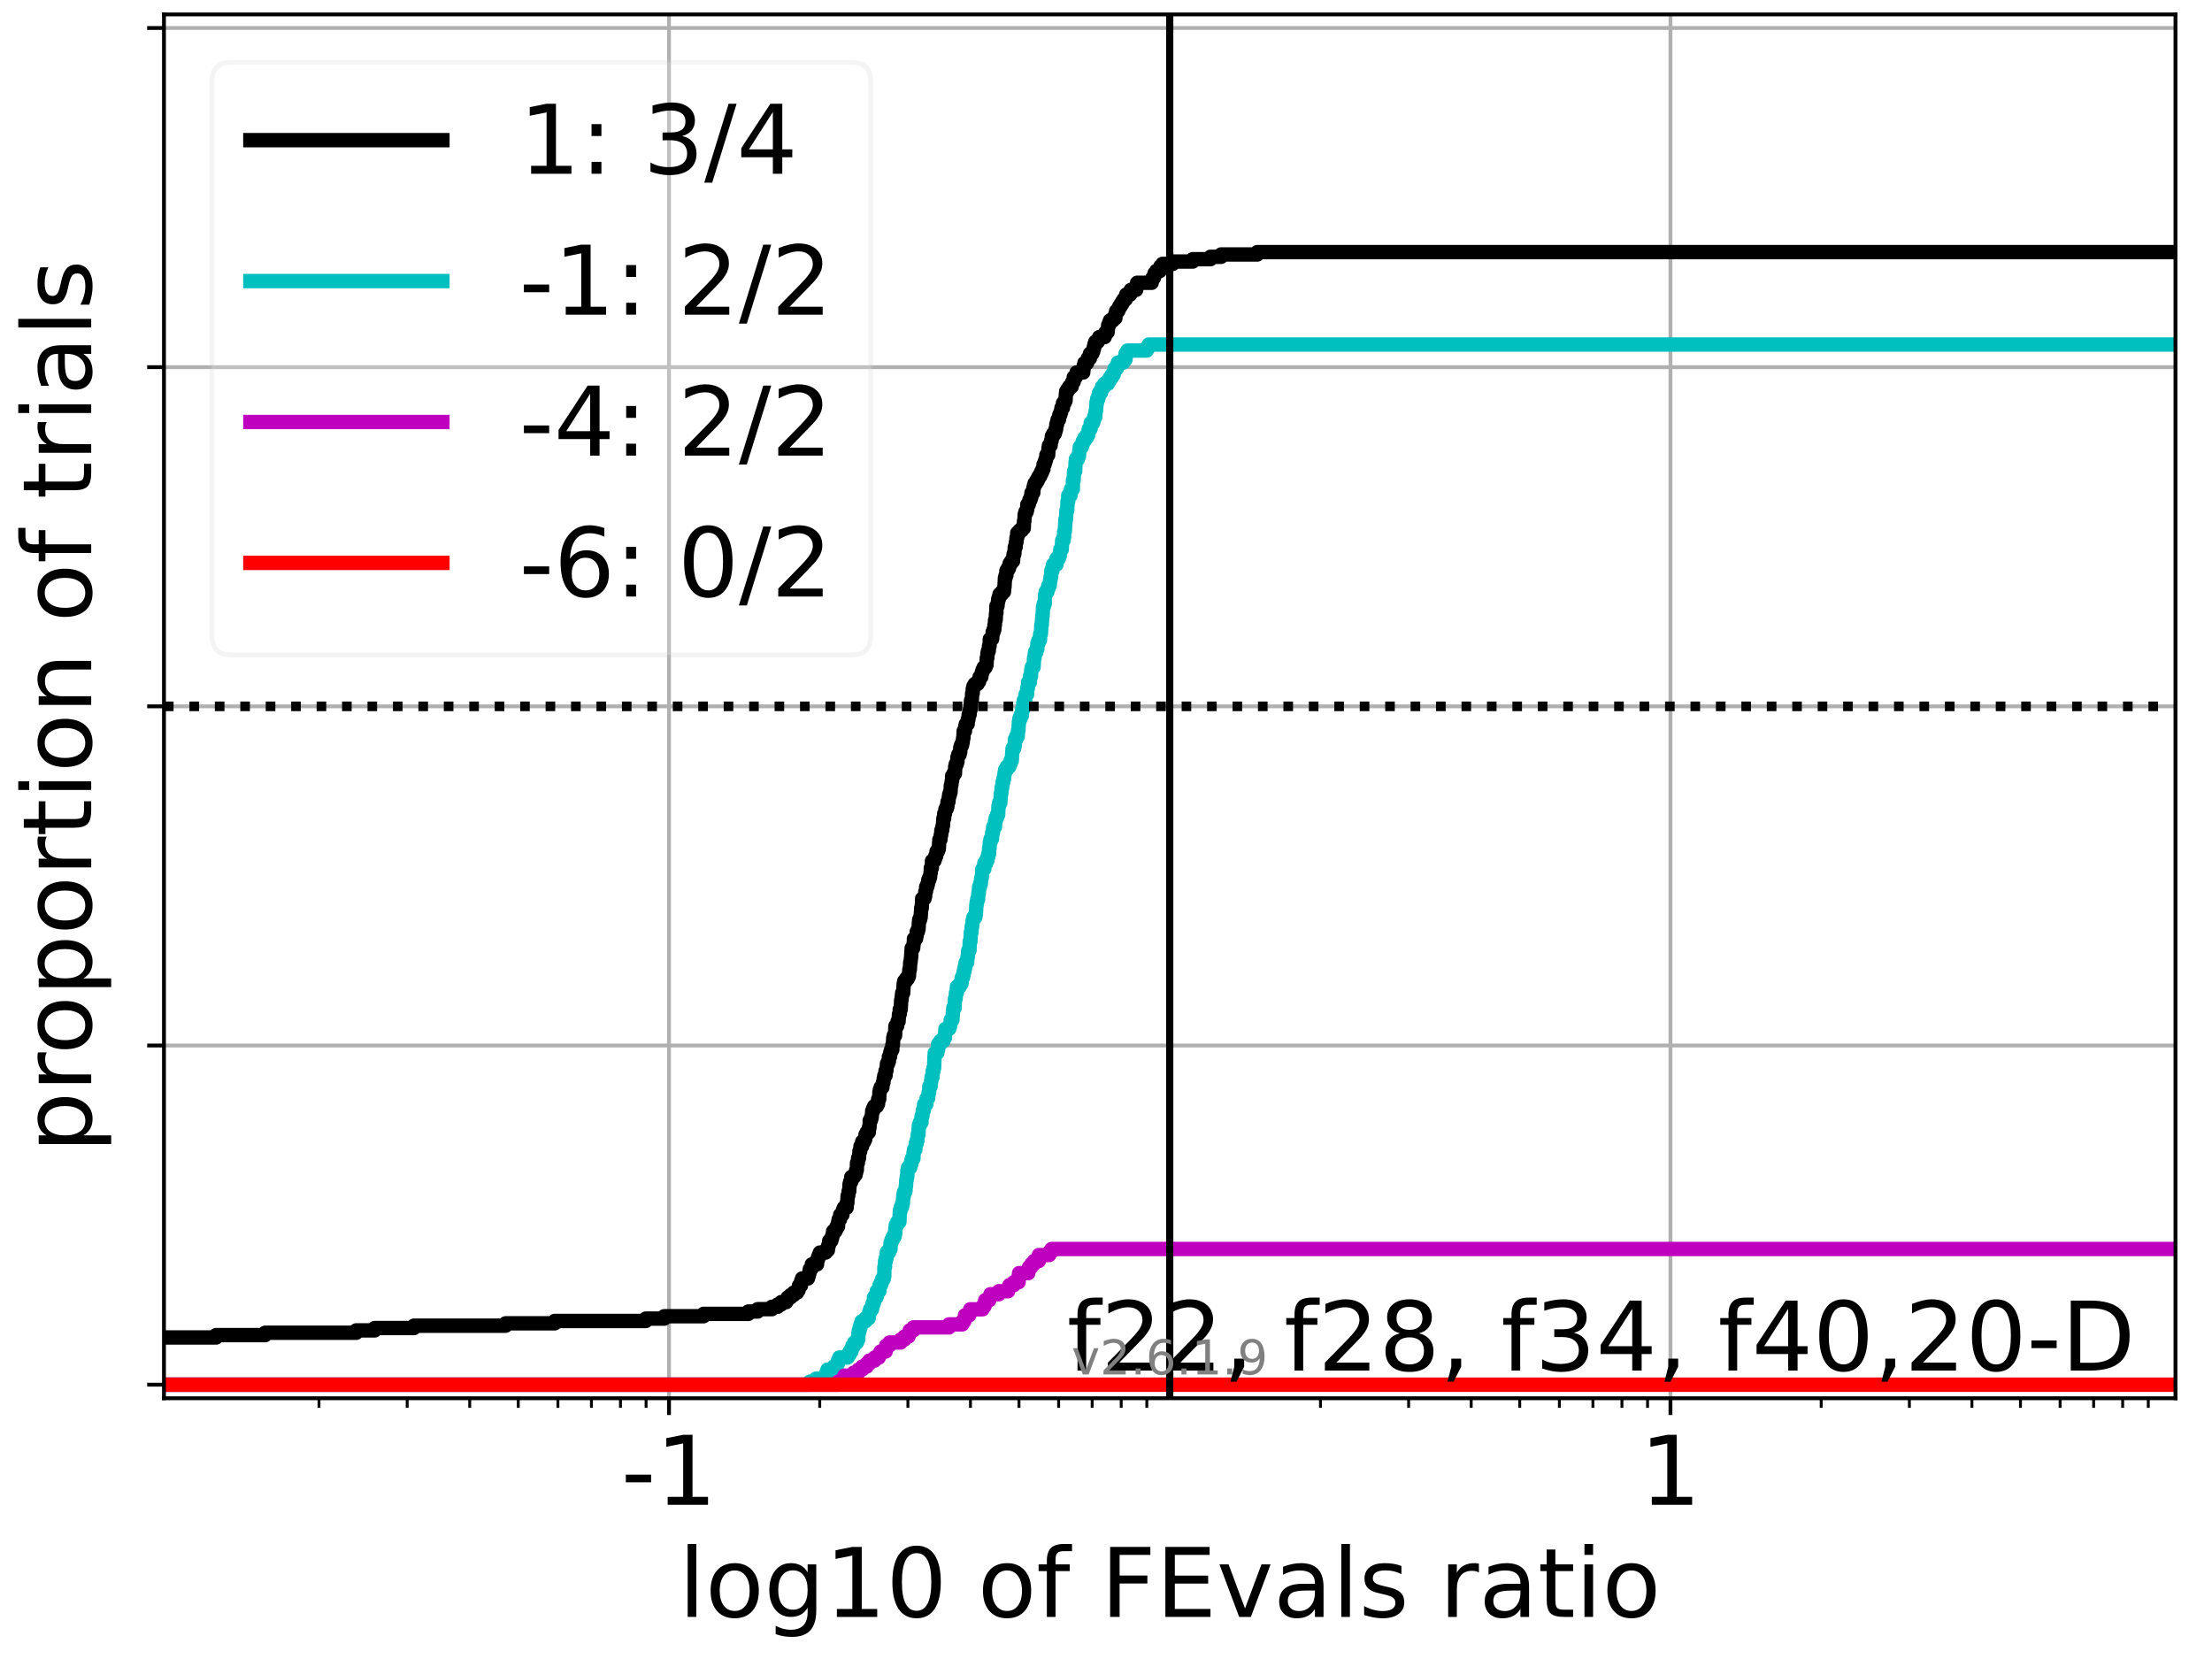 <?xml version="1.0" encoding="utf-8" standalone="no"?>
<!DOCTYPE svg PUBLIC "-//W3C//DTD SVG 1.1//EN"
  "http://www.w3.org/Graphics/SVG/1.1/DTD/svg11.dtd">
<!-- Created with matplotlib (https://matplotlib.org/) -->
<svg height="345.6pt" version="1.1" viewBox="0 0 460.8 345.6" width="460.8pt" xmlns="http://www.w3.org/2000/svg" xmlns:xlink="http://www.w3.org/1999/xlink">
 <defs>
  <style type="text/css">*{stroke-linecap:butt;stroke-linejoin:round;}</style>
 </defs>
 <g id="figure_1">
  <g id="patch_1">
   <path d="M 0 345.6 
L 460.8 345.6 
L 460.8 0 
L 0 0 
z
" style="fill:#ffffff;"/>
  </g>
  <g id="axes_1">
   <g id="patch_2">
    <path d="M 34.16 291.28 
L 453.192 291.28 
L 453.192 3 
L 34.16 3 
z
" style="fill:#ffffff;"/>
   </g>
   <g id="matplotlib.axis_1">
    <g id="xtick_1">
     <g id="line2d_1">
      <path clip-path="url(#pac12a995b4)" d="M 139.364 291.28 
L 139.364 3 
" style="fill:none;stroke:#b0b0b0;stroke-linecap:square;stroke-width:0.8;"/>
     </g>
     <g id="line2d_2">
      <defs>
       <path d="M 0 0 
L 0 3.5 
" id="me31fe19d4f" style="stroke:#000000;stroke-width:0.8;"/>
      </defs>
      <g>
       <use style="stroke:#000000;stroke-width:0.8;" x="139.364" xlink:href="#me31fe19d4f" y="291.28"/>
      </g>
     </g>
     <g id="text_1">
      <!-- -1 -->
      <g transform="translate(129.394 313.477)scale(0.2 -0.2)">
       <defs>
        <path d="M 4.891 31.391 
L 31.203 31.391 
L 31.203 23.391 
L 4.891 23.391 
z
" id="DejaVuSans-45"/>
        <path d="M 12.406 8.297 
L 28.516 8.297 
L 28.516 63.922 
L 10.984 60.406 
L 10.984 69.391 
L 28.422 72.906 
L 38.281 72.906 
L 38.281 8.297 
L 54.391 8.297 
L 54.391 0 
L 12.406 0 
z
" id="DejaVuSans-49"/>
       </defs>
       <use xlink:href="#DejaVuSans-45"/>
       <use x="36.084" xlink:href="#DejaVuSans-49"/>
      </g>
     </g>
    </g>
    <g id="xtick_2">
     <g id="line2d_3">
      <path clip-path="url(#pac12a995b4)" d="M 347.988 291.28 
L 347.988 3 
" style="fill:none;stroke:#b0b0b0;stroke-linecap:square;stroke-width:0.8;"/>
     </g>
     <g id="line2d_4">
      <g>
       <use style="stroke:#000000;stroke-width:0.8;" x="347.988" xlink:href="#me31fe19d4f" y="291.28"/>
      </g>
     </g>
     <g id="text_2">
      <!-- 1 -->
      <g transform="translate(341.625 313.477)scale(0.2 -0.2)">
       <use xlink:href="#DejaVuSans-49"/>
      </g>
     </g>
    </g>
    <g id="xtick_3">
     <g id="line2d_5">
      <defs>
       <path d="M 0 0 
L 0 2 
" id="mee4b18527e" style="stroke:#000000;stroke-width:0.6;"/>
      </defs>
      <g>
       <use style="stroke:#000000;stroke-width:0.6;" x="66.453" xlink:href="#mee4b18527e" y="291.28"/>
      </g>
     </g>
    </g>
    <g id="xtick_4">
     <g id="line2d_6">
      <g>
       <use style="stroke:#000000;stroke-width:0.6;" x="84.822" xlink:href="#mee4b18527e" y="291.28"/>
      </g>
     </g>
    </g>
    <g id="xtick_5">
     <g id="line2d_7">
      <g>
       <use style="stroke:#000000;stroke-width:0.6;" x="97.854" xlink:href="#mee4b18527e" y="291.28"/>
      </g>
     </g>
    </g>
    <g id="xtick_6">
     <g id="line2d_8">
      <g>
       <use style="stroke:#000000;stroke-width:0.6;" x="107.963" xlink:href="#mee4b18527e" y="291.28"/>
      </g>
     </g>
    </g>
    <g id="xtick_7">
     <g id="line2d_9">
      <g>
       <use style="stroke:#000000;stroke-width:0.6;" x="116.223" xlink:href="#mee4b18527e" y="291.28"/>
      </g>
     </g>
    </g>
    <g id="xtick_8">
     <g id="line2d_10">
      <g>
       <use style="stroke:#000000;stroke-width:0.6;" x="123.206" xlink:href="#mee4b18527e" y="291.28"/>
      </g>
     </g>
    </g>
    <g id="xtick_9">
     <g id="line2d_11">
      <g>
       <use style="stroke:#000000;stroke-width:0.6;" x="129.255" xlink:href="#mee4b18527e" y="291.28"/>
      </g>
     </g>
    </g>
    <g id="xtick_10">
     <g id="line2d_12">
      <g>
       <use style="stroke:#000000;stroke-width:0.6;" x="134.591" xlink:href="#mee4b18527e" y="291.28"/>
      </g>
     </g>
    </g>
    <g id="xtick_11">
     <g id="line2d_13">
      <g>
       <use style="stroke:#000000;stroke-width:0.6;" x="170.765" xlink:href="#mee4b18527e" y="291.28"/>
      </g>
     </g>
    </g>
    <g id="xtick_12">
     <g id="line2d_14">
      <g>
       <use style="stroke:#000000;stroke-width:0.6;" x="189.134" xlink:href="#mee4b18527e" y="291.28"/>
      </g>
     </g>
    </g>
    <g id="xtick_13">
     <g id="line2d_15">
      <g>
       <use style="stroke:#000000;stroke-width:0.6;" x="202.166" xlink:href="#mee4b18527e" y="291.28"/>
      </g>
     </g>
    </g>
    <g id="xtick_14">
     <g id="line2d_16">
      <g>
       <use style="stroke:#000000;stroke-width:0.6;" x="212.275" xlink:href="#mee4b18527e" y="291.28"/>
      </g>
     </g>
    </g>
    <g id="xtick_15">
     <g id="line2d_17">
      <g>
       <use style="stroke:#000000;stroke-width:0.6;" x="220.535" xlink:href="#mee4b18527e" y="291.28"/>
      </g>
     </g>
    </g>
    <g id="xtick_16">
     <g id="line2d_18">
      <g>
       <use style="stroke:#000000;stroke-width:0.6;" x="227.518" xlink:href="#mee4b18527e" y="291.28"/>
      </g>
     </g>
    </g>
    <g id="xtick_17">
     <g id="line2d_19">
      <g>
       <use style="stroke:#000000;stroke-width:0.6;" x="233.567" xlink:href="#mee4b18527e" y="291.28"/>
      </g>
     </g>
    </g>
    <g id="xtick_18">
     <g id="line2d_20">
      <g>
       <use style="stroke:#000000;stroke-width:0.6;" x="238.903" xlink:href="#mee4b18527e" y="291.28"/>
      </g>
     </g>
    </g>
    <g id="xtick_19">
     <g id="line2d_21">
      <g>
       <use style="stroke:#000000;stroke-width:0.6;" x="275.077" xlink:href="#mee4b18527e" y="291.28"/>
      </g>
     </g>
    </g>
    <g id="xtick_20">
     <g id="line2d_22">
      <g>
       <use style="stroke:#000000;stroke-width:0.6;" x="293.445" xlink:href="#mee4b18527e" y="291.28"/>
      </g>
     </g>
    </g>
    <g id="xtick_21">
     <g id="line2d_23">
      <g>
       <use style="stroke:#000000;stroke-width:0.6;" x="306.478" xlink:href="#mee4b18527e" y="291.28"/>
      </g>
     </g>
    </g>
    <g id="xtick_22">
     <g id="line2d_24">
      <g>
       <use style="stroke:#000000;stroke-width:0.6;" x="316.587" xlink:href="#mee4b18527e" y="291.28"/>
      </g>
     </g>
    </g>
    <g id="xtick_23">
     <g id="line2d_25">
      <g>
       <use style="stroke:#000000;stroke-width:0.6;" x="324.846" xlink:href="#mee4b18527e" y="291.28"/>
      </g>
     </g>
    </g>
    <g id="xtick_24">
     <g id="line2d_26">
      <g>
       <use style="stroke:#000000;stroke-width:0.6;" x="331.83" xlink:href="#mee4b18527e" y="291.28"/>
      </g>
     </g>
    </g>
    <g id="xtick_25">
     <g id="line2d_27">
      <g>
       <use style="stroke:#000000;stroke-width:0.6;" x="337.879" xlink:href="#mee4b18527e" y="291.28"/>
      </g>
     </g>
    </g>
    <g id="xtick_26">
     <g id="line2d_28">
      <g>
       <use style="stroke:#000000;stroke-width:0.6;" x="343.215" xlink:href="#mee4b18527e" y="291.28"/>
      </g>
     </g>
    </g>
    <g id="xtick_27">
     <g id="line2d_29">
      <g>
       <use style="stroke:#000000;stroke-width:0.6;" x="379.389" xlink:href="#mee4b18527e" y="291.28"/>
      </g>
     </g>
    </g>
    <g id="xtick_28">
     <g id="line2d_30">
      <g>
       <use style="stroke:#000000;stroke-width:0.6;" x="397.757" xlink:href="#mee4b18527e" y="291.28"/>
      </g>
     </g>
    </g>
    <g id="xtick_29">
     <g id="line2d_31">
      <g>
       <use style="stroke:#000000;stroke-width:0.6;" x="410.79" xlink:href="#mee4b18527e" y="291.28"/>
      </g>
     </g>
    </g>
    <g id="xtick_30">
     <g id="line2d_32">
      <g>
       <use style="stroke:#000000;stroke-width:0.6;" x="420.899" xlink:href="#mee4b18527e" y="291.28"/>
      </g>
     </g>
    </g>
    <g id="xtick_31">
     <g id="line2d_33">
      <g>
       <use style="stroke:#000000;stroke-width:0.6;" x="429.158" xlink:href="#mee4b18527e" y="291.28"/>
      </g>
     </g>
    </g>
    <g id="xtick_32">
     <g id="line2d_34">
      <g>
       <use style="stroke:#000000;stroke-width:0.6;" x="436.142" xlink:href="#mee4b18527e" y="291.28"/>
      </g>
     </g>
    </g>
    <g id="xtick_33">
     <g id="line2d_35">
      <g>
       <use style="stroke:#000000;stroke-width:0.6;" x="442.191" xlink:href="#mee4b18527e" y="291.28"/>
      </g>
     </g>
    </g>
    <g id="xtick_34">
     <g id="line2d_36">
      <g>
       <use style="stroke:#000000;stroke-width:0.6;" x="447.527" xlink:href="#mee4b18527e" y="291.28"/>
      </g>
     </g>
    </g>
    <g id="text_3">
     <!-- log10 of FEvals ratio -->
     <g transform="translate(141.371 336.833)scale(0.2 -0.2)">
      <defs>
       <path d="M 9.422 75.984 
L 18.406 75.984 
L 18.406 0 
L 9.422 0 
z
" id="DejaVuSans-108"/>
       <path d="M 30.609 48.391 
Q 23.391 48.391 19.188 42.75 
Q 14.984 37.109 14.984 27.297 
Q 14.984 17.484 19.156 11.844 
Q 23.344 6.203 30.609 6.203 
Q 37.797 6.203 41.984 11.859 
Q 46.188 17.531 46.188 27.297 
Q 46.188 37.016 41.984 42.703 
Q 37.797 48.391 30.609 48.391 
z
M 30.609 56 
Q 42.328 56 49.016 48.375 
Q 55.719 40.766 55.719 27.297 
Q 55.719 13.875 49.016 6.219 
Q 42.328 -1.422 30.609 -1.422 
Q 18.844 -1.422 12.172 6.219 
Q 5.516 13.875 5.516 27.297 
Q 5.516 40.766 12.172 48.375 
Q 18.844 56 30.609 56 
z
" id="DejaVuSans-111"/>
       <path d="M 45.406 27.984 
Q 45.406 37.75 41.375 43.109 
Q 37.359 48.484 30.078 48.484 
Q 22.859 48.484 18.828 43.109 
Q 14.797 37.75 14.797 27.984 
Q 14.797 18.266 18.828 12.891 
Q 22.859 7.516 30.078 7.516 
Q 37.359 7.516 41.375 12.891 
Q 45.406 18.266 45.406 27.984 
z
M 54.391 6.781 
Q 54.391 -7.172 48.188 -13.984 
Q 42 -20.797 29.203 -20.797 
Q 24.469 -20.797 20.266 -20.094 
Q 16.062 -19.391 12.109 -17.922 
L 12.109 -9.188 
Q 16.062 -11.328 19.922 -12.344 
Q 23.781 -13.375 27.781 -13.375 
Q 36.625 -13.375 41.016 -8.766 
Q 45.406 -4.156 45.406 5.172 
L 45.406 9.625 
Q 42.625 4.781 38.281 2.391 
Q 33.938 0 27.875 0 
Q 17.828 0 11.672 7.656 
Q 5.516 15.328 5.516 27.984 
Q 5.516 40.672 11.672 48.328 
Q 17.828 56 27.875 56 
Q 33.938 56 38.281 53.609 
Q 42.625 51.219 45.406 46.391 
L 45.406 54.688 
L 54.391 54.688 
z
" id="DejaVuSans-103"/>
       <path d="M 31.781 66.406 
Q 24.172 66.406 20.328 58.906 
Q 16.5 51.422 16.5 36.375 
Q 16.5 21.391 20.328 13.891 
Q 24.172 6.391 31.781 6.391 
Q 39.453 6.391 43.281 13.891 
Q 47.125 21.391 47.125 36.375 
Q 47.125 51.422 43.281 58.906 
Q 39.453 66.406 31.781 66.406 
z
M 31.781 74.219 
Q 44.047 74.219 50.516 64.516 
Q 56.984 54.828 56.984 36.375 
Q 56.984 17.969 50.516 8.266 
Q 44.047 -1.422 31.781 -1.422 
Q 19.531 -1.422 13.062 8.266 
Q 6.594 17.969 6.594 36.375 
Q 6.594 54.828 13.062 64.516 
Q 19.531 74.219 31.781 74.219 
z
" id="DejaVuSans-48"/>
       <path id="DejaVuSans-32"/>
       <path d="M 37.109 75.984 
L 37.109 68.5 
L 28.516 68.5 
Q 23.688 68.5 21.797 66.547 
Q 19.922 64.594 19.922 59.516 
L 19.922 54.688 
L 34.719 54.688 
L 34.719 47.703 
L 19.922 47.703 
L 19.922 0 
L 10.891 0 
L 10.891 47.703 
L 2.297 47.703 
L 2.297 54.688 
L 10.891 54.688 
L 10.891 58.5 
Q 10.891 67.625 15.141 71.797 
Q 19.391 75.984 28.609 75.984 
z
" id="DejaVuSans-102"/>
       <path d="M 9.812 72.906 
L 51.703 72.906 
L 51.703 64.594 
L 19.672 64.594 
L 19.672 43.109 
L 48.578 43.109 
L 48.578 34.812 
L 19.672 34.812 
L 19.672 0 
L 9.812 0 
z
" id="DejaVuSans-70"/>
       <path d="M 9.812 72.906 
L 55.906 72.906 
L 55.906 64.594 
L 19.672 64.594 
L 19.672 43.016 
L 54.391 43.016 
L 54.391 34.719 
L 19.672 34.719 
L 19.672 8.297 
L 56.781 8.297 
L 56.781 0 
L 9.812 0 
z
" id="DejaVuSans-69"/>
       <path d="M 2.984 54.688 
L 12.5 54.688 
L 29.594 8.797 
L 46.688 54.688 
L 56.203 54.688 
L 35.688 0 
L 23.484 0 
z
" id="DejaVuSans-118"/>
       <path d="M 34.281 27.484 
Q 23.391 27.484 19.188 25 
Q 14.984 22.516 14.984 16.5 
Q 14.984 11.719 18.141 8.906 
Q 21.297 6.109 26.703 6.109 
Q 34.188 6.109 38.703 11.406 
Q 43.219 16.703 43.219 25.484 
L 43.219 27.484 
z
M 52.203 31.203 
L 52.203 0 
L 43.219 0 
L 43.219 8.297 
Q 40.141 3.328 35.547 0.953 
Q 30.953 -1.422 24.312 -1.422 
Q 15.922 -1.422 10.953 3.297 
Q 6 8.016 6 15.922 
Q 6 25.141 12.172 29.828 
Q 18.359 34.516 30.609 34.516 
L 43.219 34.516 
L 43.219 35.406 
Q 43.219 41.609 39.141 45 
Q 35.062 48.391 27.688 48.391 
Q 23 48.391 18.547 47.266 
Q 14.109 46.141 10.016 43.891 
L 10.016 52.203 
Q 14.938 54.109 19.578 55.047 
Q 24.219 56 28.609 56 
Q 40.484 56 46.344 49.844 
Q 52.203 43.703 52.203 31.203 
z
" id="DejaVuSans-97"/>
       <path d="M 44.281 53.078 
L 44.281 44.578 
Q 40.484 46.531 36.375 47.5 
Q 32.281 48.484 27.875 48.484 
Q 21.188 48.484 17.844 46.438 
Q 14.5 44.391 14.5 40.281 
Q 14.5 37.156 16.891 35.375 
Q 19.281 33.594 26.516 31.984 
L 29.594 31.297 
Q 39.156 29.25 43.188 25.516 
Q 47.219 21.781 47.219 15.094 
Q 47.219 7.469 41.188 3.016 
Q 35.156 -1.422 24.609 -1.422 
Q 20.219 -1.422 15.453 -0.562 
Q 10.688 0.297 5.422 2 
L 5.422 11.281 
Q 10.406 8.688 15.234 7.391 
Q 20.062 6.109 24.812 6.109 
Q 31.156 6.109 34.562 8.281 
Q 37.984 10.453 37.984 14.406 
Q 37.984 18.062 35.516 20.016 
Q 33.062 21.969 24.703 23.781 
L 21.578 24.516 
Q 13.234 26.266 9.516 29.906 
Q 5.812 33.547 5.812 39.891 
Q 5.812 47.609 11.281 51.797 
Q 16.75 56 26.812 56 
Q 31.781 56 36.172 55.266 
Q 40.578 54.547 44.281 53.078 
z
" id="DejaVuSans-115"/>
       <path d="M 41.109 46.297 
Q 39.594 47.172 37.812 47.578 
Q 36.031 48 33.891 48 
Q 26.266 48 22.188 43.047 
Q 18.109 38.094 18.109 28.812 
L 18.109 0 
L 9.078 0 
L 9.078 54.688 
L 18.109 54.688 
L 18.109 46.188 
Q 20.953 51.172 25.484 53.578 
Q 30.031 56 36.531 56 
Q 37.453 56 38.578 55.875 
Q 39.703 55.766 41.062 55.516 
z
" id="DejaVuSans-114"/>
       <path d="M 18.312 70.219 
L 18.312 54.688 
L 36.812 54.688 
L 36.812 47.703 
L 18.312 47.703 
L 18.312 18.016 
Q 18.312 11.328 20.141 9.422 
Q 21.969 7.516 27.594 7.516 
L 36.812 7.516 
L 36.812 0 
L 27.594 0 
Q 17.188 0 13.234 3.875 
Q 9.281 7.766 9.281 18.016 
L 9.281 47.703 
L 2.688 47.703 
L 2.688 54.688 
L 9.281 54.688 
L 9.281 70.219 
z
" id="DejaVuSans-116"/>
       <path d="M 9.422 54.688 
L 18.406 54.688 
L 18.406 0 
L 9.422 0 
z
M 9.422 75.984 
L 18.406 75.984 
L 18.406 64.594 
L 9.422 64.594 
z
" id="DejaVuSans-105"/>
      </defs>
      <use xlink:href="#DejaVuSans-108"/>
      <use x="27.783" xlink:href="#DejaVuSans-111"/>
      <use x="88.965" xlink:href="#DejaVuSans-103"/>
      <use x="152.441" xlink:href="#DejaVuSans-49"/>
      <use x="216.064" xlink:href="#DejaVuSans-48"/>
      <use x="279.688" xlink:href="#DejaVuSans-32"/>
      <use x="311.475" xlink:href="#DejaVuSans-111"/>
      <use x="372.656" xlink:href="#DejaVuSans-102"/>
      <use x="407.861" xlink:href="#DejaVuSans-32"/>
      <use x="439.648" xlink:href="#DejaVuSans-70"/>
      <use x="497.168" xlink:href="#DejaVuSans-69"/>
      <use x="560.352" xlink:href="#DejaVuSans-118"/>
      <use x="619.531" xlink:href="#DejaVuSans-97"/>
      <use x="680.811" xlink:href="#DejaVuSans-108"/>
      <use x="708.594" xlink:href="#DejaVuSans-115"/>
      <use x="760.693" xlink:href="#DejaVuSans-32"/>
      <use x="792.48" xlink:href="#DejaVuSans-114"/>
      <use x="833.594" xlink:href="#DejaVuSans-97"/>
      <use x="894.873" xlink:href="#DejaVuSans-116"/>
      <use x="934.082" xlink:href="#DejaVuSans-105"/>
      <use x="961.865" xlink:href="#DejaVuSans-111"/>
     </g>
    </g>
   </g>
   <g id="matplotlib.axis_2">
    <g id="ytick_1">
     <g id="line2d_37">
      <path clip-path="url(#pac12a995b4)" d="M 34.16 288.454 
L 453.192 288.454 
" style="fill:none;stroke:#b0b0b0;stroke-linecap:square;stroke-width:0.8;"/>
     </g>
     <g id="line2d_38">
      <defs>
       <path d="M 0 0 
L -3.5 0 
" id="mbebd900a13" style="stroke:#000000;stroke-width:0.8;"/>
      </defs>
      <g>
       <use style="stroke:#000000;stroke-width:0.8;" x="34.16" xlink:href="#mbebd900a13" y="288.454"/>
      </g>
     </g>
    </g>
    <g id="ytick_2">
     <g id="line2d_39">
      <path clip-path="url(#pac12a995b4)" d="M 34.16 217.797 
L 453.192 217.797 
" style="fill:none;stroke:#b0b0b0;stroke-linecap:square;stroke-width:0.8;"/>
     </g>
     <g id="line2d_40">
      <g>
       <use style="stroke:#000000;stroke-width:0.8;" x="34.16" xlink:href="#mbebd900a13" y="217.797"/>
      </g>
     </g>
    </g>
    <g id="ytick_3">
     <g id="line2d_41">
      <path clip-path="url(#pac12a995b4)" d="M 34.16 147.14 
L 453.192 147.14 
" style="fill:none;stroke:#b0b0b0;stroke-linecap:square;stroke-width:0.8;"/>
     </g>
     <g id="line2d_42">
      <g>
       <use style="stroke:#000000;stroke-width:0.8;" x="34.16" xlink:href="#mbebd900a13" y="147.14"/>
      </g>
     </g>
    </g>
    <g id="ytick_4">
     <g id="line2d_43">
      <path clip-path="url(#pac12a995b4)" d="M 34.16 76.483 
L 453.192 76.483 
" style="fill:none;stroke:#b0b0b0;stroke-linecap:square;stroke-width:0.8;"/>
     </g>
     <g id="line2d_44">
      <g>
       <use style="stroke:#000000;stroke-width:0.8;" x="34.16" xlink:href="#mbebd900a13" y="76.483"/>
      </g>
     </g>
    </g>
    <g id="ytick_5">
     <g id="line2d_45">
      <path clip-path="url(#pac12a995b4)" d="M 34.16 5.826 
L 453.192 5.826 
" style="fill:none;stroke:#b0b0b0;stroke-linecap:square;stroke-width:0.8;"/>
     </g>
     <g id="line2d_46">
      <g>
       <use style="stroke:#000000;stroke-width:0.8;" x="34.16" xlink:href="#mbebd900a13" y="5.826"/>
      </g>
     </g>
    </g>
    <g id="text_4">
     <!-- proportion of trials -->
     <g transform="translate(19.001 240.146)rotate(-90)scale(0.2 -0.2)">
      <defs>
       <path d="M 18.109 8.203 
L 18.109 -20.797 
L 9.078 -20.797 
L 9.078 54.688 
L 18.109 54.688 
L 18.109 46.391 
Q 20.953 51.266 25.266 53.625 
Q 29.594 56 35.594 56 
Q 45.562 56 51.781 48.094 
Q 58.016 40.188 58.016 27.297 
Q 58.016 14.406 51.781 6.484 
Q 45.562 -1.422 35.594 -1.422 
Q 29.594 -1.422 25.266 0.953 
Q 20.953 3.328 18.109 8.203 
z
M 48.688 27.297 
Q 48.688 37.203 44.609 42.844 
Q 40.531 48.484 33.406 48.484 
Q 26.266 48.484 22.188 42.844 
Q 18.109 37.203 18.109 27.297 
Q 18.109 17.391 22.188 11.75 
Q 26.266 6.109 33.406 6.109 
Q 40.531 6.109 44.609 11.75 
Q 48.688 17.391 48.688 27.297 
z
" id="DejaVuSans-112"/>
       <path d="M 54.891 33.016 
L 54.891 0 
L 45.906 0 
L 45.906 32.719 
Q 45.906 40.484 42.875 44.328 
Q 39.844 48.188 33.797 48.188 
Q 26.516 48.188 22.312 43.547 
Q 18.109 38.922 18.109 30.906 
L 18.109 0 
L 9.078 0 
L 9.078 54.688 
L 18.109 54.688 
L 18.109 46.188 
Q 21.344 51.125 25.703 53.562 
Q 30.078 56 35.797 56 
Q 45.219 56 50.047 50.172 
Q 54.891 44.344 54.891 33.016 
z
" id="DejaVuSans-110"/>
      </defs>
      <use xlink:href="#DejaVuSans-112"/>
      <use x="63.477" xlink:href="#DejaVuSans-114"/>
      <use x="102.34" xlink:href="#DejaVuSans-111"/>
      <use x="163.521" xlink:href="#DejaVuSans-112"/>
      <use x="226.998" xlink:href="#DejaVuSans-111"/>
      <use x="288.18" xlink:href="#DejaVuSans-114"/>
      <use x="329.293" xlink:href="#DejaVuSans-116"/>
      <use x="368.502" xlink:href="#DejaVuSans-105"/>
      <use x="396.285" xlink:href="#DejaVuSans-111"/>
      <use x="457.467" xlink:href="#DejaVuSans-110"/>
      <use x="520.846" xlink:href="#DejaVuSans-32"/>
      <use x="552.633" xlink:href="#DejaVuSans-111"/>
      <use x="613.814" xlink:href="#DejaVuSans-102"/>
      <use x="649.02" xlink:href="#DejaVuSans-32"/>
      <use x="680.807" xlink:href="#DejaVuSans-116"/>
      <use x="720.016" xlink:href="#DejaVuSans-114"/>
      <use x="761.129" xlink:href="#DejaVuSans-105"/>
      <use x="788.912" xlink:href="#DejaVuSans-97"/>
      <use x="850.191" xlink:href="#DejaVuSans-108"/>
      <use x="877.975" xlink:href="#DejaVuSans-115"/>
     </g>
    </g>
   </g>
   <g id="line2d_47">
    <path clip-path="url(#pac12a995b4)" d="M 34.16 278.623 
L 45.006 278.623 
L 45.006 278.132 
L 55.228 278.132 
L 55.228 277.64 
L 74.198 277.64 
L 74.198 277.149 
L 78.043 277.149 
L 78.043 276.657 
L 86.227 276.657 
L 86.227 276.166 
L 105.331 276.166 
L 105.331 275.674 
L 115.553 275.674 
L 115.553 275.183 
L 134.524 275.183 
L 134.524 274.691 
L 138.368 274.691 
L 138.368 274.199 
L 146.552 274.199 
L 146.552 273.708 
L 155.884 273.708 
L 155.884 273.216 
L 157.834 273.216 
L 157.834 272.725 
L 160.794 272.725 
L 160.794 272.233 
L 161.993 272.233 
L 161.993 271.742 
L 162.744 271.742 
L 162.744 271.25 
L 163.791 271.25 
L 163.791 270.759 
L 164.097 270.759 
L 164.097 270.267 
L 164.704 270.267 
L 164.704 269.776 
L 165.328 269.776 
L 165.328 269.284 
L 166.047 269.284 
L 166.047 268.793 
L 166.356 268.793 
L 166.447 267.81 
L 166.856 267.81 
L 166.903 266.827 
L 167.079 266.827 
L 167.079 266.335 
L 168.305 266.335 
L 168.305 265.844 
L 168.462 265.844 
L 168.462 265.352 
L 168.599 265.352 
L 168.701 264.369 
L 169.028 264.369 
L 169.115 263.386 
L 170.206 263.386 
L 170.238 262.403 
L 170.411 262.403 
L 170.411 261.911 
L 170.584 261.911 
L 170.584 261.42 
L 170.799 261.42 
L 170.799 260.928 
L 172.004 260.928 
L 172.004 260.437 
L 172.465 260.437 
L 172.534 259.454 
L 172.659 259.454 
L 172.749 258.471 
L 173.188 258.471 
L 173.188 257.979 
L 173.333 257.979 
L 173.333 257.488 
L 173.449 257.488 
L 173.541 256.505 
L 174.026 256.505 
L 174.026 256.013 
L 174.262 256.013 
L 174.262 255.521 
L 174.571 255.521 
L 174.609 254.538 
L 174.701 254.538 
L 174.701 254.047 
L 174.985 254.047 
L 175.027 253.064 
L 175.485 253.064 
L 175.588 252.081 
L 175.799 252.081 
L 175.799 251.589 
L 176.368 251.589 
L 176.383 250.606 
L 176.513 250.606 
L 176.569 249.132 
L 176.693 249.132 
L 176.79 248.149 
L 176.908 248.149 
L 176.977 246.674 
L 177.092 246.674 
L 177.092 246.182 
L 177.329 246.182 
L 177.33 245.199 
L 177.905 245.199 
L 177.905 244.708 
L 178.245 244.708 
L 178.245 244.216 
L 178.36 244.216 
L 178.36 243.725 
L 178.491 243.725 
L 178.535 242.25 
L 178.706 242.25 
L 178.768 241.267 
L 178.942 241.267 
L 179.041 239.793 
L 179.206 239.793 
L 179.257 238.81 
L 179.587 238.81 
L 179.611 237.827 
L 180.028 237.827 
L 180.028 237.335 
L 180.243 237.335 
L 180.31 236.352 
L 180.566 236.352 
L 180.566 235.86 
L 181 235.86 
L 181.014 234.877 
L 181.134 234.877 
L 181.189 233.403 
L 181.423 233.403 
L 181.423 232.911 
L 181.569 232.911 
L 181.663 231.928 
L 181.693 231.928 
L 181.693 231.437 
L 181.876 231.437 
L 181.876 230.945 
L 182.103 230.945 
L 182.103 230.454 
L 182.678 230.454 
L 182.678 229.962 
L 182.914 229.962 
L 182.934 228.979 
L 183.155 228.979 
L 183.201 227.505 
L 183.286 227.505 
L 183.286 227.013 
L 183.454 227.013 
L 183.454 226.521 
L 183.815 226.521 
L 183.921 225.538 
L 184.031 225.538 
L 184.117 224.555 
L 184.216 224.555 
L 184.216 224.064 
L 184.471 224.064 
L 184.475 223.081 
L 184.644 223.081 
L 184.726 222.098 
L 184.766 222.098 
L 184.766 221.606 
L 184.998 221.606 
L 184.998 221.115 
L 185.172 221.115 
L 185.179 220.132 
L 185.403 220.132 
L 185.482 219.149 
L 185.64 219.149 
L 185.64 218.657 
L 185.89 218.657 
L 185.895 217.674 
L 186.013 217.674 
L 186.079 216.199 
L 186.194 216.199 
L 186.194 215.708 
L 186.458 215.708 
L 186.535 213.742 
L 186.885 213.742 
L 186.984 212.759 
L 187.193 212.759 
L 187.278 211.284 
L 187.42 211.284 
L 187.438 210.301 
L 187.634 210.301 
L 187.73 208.335 
L 187.792 208.335 
L 187.886 207.352 
L 187.936 207.352 
L 187.936 206.86 
L 188.15 206.86 
L 188.258 204.894 
L 188.365 204.894 
L 188.365 204.403 
L 188.717 204.403 
L 188.717 203.911 
L 189.09 203.911 
L 189.09 203.42 
L 189.345 203.42 
L 189.439 201.945 
L 189.544 201.945 
L 189.616 200.471 
L 189.678 200.471 
L 189.782 199.488 
L 189.8 199.488 
L 189.882 198.013 
L 189.92 198.013 
L 189.92 197.521 
L 190.224 197.521 
L 190.323 196.538 
L 190.361 196.538 
L 190.401 195.555 
L 190.823 195.555 
L 190.823 195.064 
L 190.936 195.064 
L 190.976 194.081 
L 191.213 194.081 
L 191.213 193.589 
L 191.343 193.589 
L 191.428 192.115 
L 191.476 192.115 
L 191.476 191.623 
L 191.666 191.623 
L 191.666 191.132 
L 191.784 191.132 
L 191.881 189.657 
L 191.897 189.657 
L 191.897 189.165 
L 192.017 189.165 
L 192.104 187.199 
L 192.592 187.199 
L 192.592 186.708 
L 192.718 186.708 
L 192.763 185.725 
L 192.897 185.725 
L 192.945 184.742 
L 193.16 184.742 
L 193.16 184.25 
L 193.288 184.25 
L 193.394 183.267 
L 193.59 183.267 
L 193.59 182.776 
L 193.741 182.776 
L 193.844 181.793 
L 193.891 181.793 
L 193.907 180.81 
L 194.122 180.81 
L 194.147 179.335 
L 194.657 179.335 
L 194.657 178.843 
L 194.822 178.843 
L 194.822 178.352 
L 195.02 178.352 
L 195.099 177.369 
L 195.386 177.369 
L 195.386 176.877 
L 195.567 176.877 
L 195.656 175.403 
L 195.687 175.403 
L 195.687 174.911 
L 195.908 174.911 
L 195.982 173.928 
L 196.064 173.928 
L 196.109 172.945 
L 196.269 172.945 
L 196.366 171.962 
L 196.445 171.962 
L 196.523 170.487 
L 196.685 170.487 
L 196.704 169.504 
L 196.852 169.504 
L 196.962 168.521 
L 197.198 168.521 
L 197.198 168.03 
L 197.357 168.03 
L 197.388 167.047 
L 197.572 167.047 
L 197.651 166.064 
L 197.72 166.064 
L 197.72 165.572 
L 197.872 165.572 
L 197.872 165.081 
L 198.013 165.081 
L 198.08 163.606 
L 198.174 163.606 
L 198.279 162.623 
L 198.344 162.623 
L 198.35 161.64 
L 198.614 161.64 
L 198.614 161.148 
L 198.93 161.148 
L 198.99 159.674 
L 199.099 159.674 
L 199.099 159.182 
L 199.315 159.182 
L 199.315 158.691 
L 199.453 158.691 
L 199.463 157.708 
L 199.604 157.708 
L 199.604 157.216 
L 199.891 157.216 
L 199.891 156.725 
L 200.035 156.725 
L 200.041 155.742 
L 200.193 155.742 
L 200.193 155.25 
L 200.414 155.25 
L 200.414 154.759 
L 200.526 154.759 
L 200.632 153.776 
L 200.687 153.776 
L 200.755 152.301 
L 201.019 152.301 
L 201.076 151.318 
L 201.195 151.318 
L 201.195 150.826 
L 201.585 150.826 
L 201.614 149.843 
L 201.746 149.843 
L 201.801 148.86 
L 201.991 148.86 
L 202.04 147.877 
L 202.173 147.877 
L 202.283 145.911 
L 202.447 145.911 
L 202.519 144.437 
L 202.623 144.437 
L 202.654 143.454 
L 202.776 143.454 
L 202.776 142.962 
L 203.062 142.962 
L 203.062 142.471 
L 203.66 142.471 
L 203.66 141.979 
L 203.97 141.979 
L 203.97 141.487 
L 204.082 141.487 
L 204.082 140.996 
L 204.425 140.996 
L 204.536 140.013 
L 204.694 140.013 
L 204.694 139.521 
L 204.917 139.521 
L 204.917 139.03 
L 205.308 139.03 
L 205.308 138.538 
L 205.507 138.538 
L 205.569 137.064 
L 205.678 137.064 
L 205.702 136.081 
L 205.814 136.081 
L 205.814 135.589 
L 205.977 135.589 
L 206.028 134.606 
L 206.141 134.606 
L 206.2 133.132 
L 206.671 133.132 
L 206.776 132.148 
L 206.791 132.148 
L 206.791 131.657 
L 206.971 131.657 
L 206.971 131.165 
L 207.129 131.165 
L 207.175 130.182 
L 207.255 130.182 
L 207.285 129.199 
L 207.405 129.199 
L 207.497 127.725 
L 207.568 127.725 
L 207.573 126.25 
L 207.792 126.25 
L 207.898 125.267 
L 207.947 125.267 
L 207.947 124.776 
L 208.093 124.776 
L 208.093 124.284 
L 208.223 124.284 
L 208.223 123.793 
L 208.682 123.793 
L 208.682 123.301 
L 209.138 123.301 
L 209.22 122.318 
L 209.251 122.318 
L 209.352 120.352 
L 209.484 120.352 
L 209.484 119.86 
L 209.649 119.86 
L 209.658 118.877 
L 209.934 118.877 
L 209.934 118.386 
L 210.201 118.386 
L 210.201 117.894 
L 210.32 117.894 
L 210.32 117.403 
L 210.623 117.403 
L 210.623 116.911 
L 211.03 116.911 
L 211.139 115.437 
L 211.297 115.437 
L 211.404 113.962 
L 211.575 113.962 
L 211.619 112.979 
L 211.736 112.979 
L 211.754 111.996 
L 211.905 111.996 
L 211.911 111.013 
L 212.35 111.013 
L 212.35 110.521 
L 212.85 110.521 
L 212.85 110.03 
L 213.272 110.03 
L 213.318 108.555 
L 213.387 108.555 
L 213.479 107.081 
L 213.629 107.081 
L 213.629 106.589 
L 213.882 106.589 
L 213.882 106.098 
L 214.002 106.098 
L 214.002 105.115 
L 214.306 105.115 
L 214.306 104.623 
L 214.455 104.623 
L 214.455 104.131 
L 214.669 104.131 
L 214.669 103.64 
L 214.826 103.64 
L 214.88 102.657 
L 215.254 102.657 
L 215.266 101.674 
L 215.374 101.674 
L 215.374 101.182 
L 215.529 101.182 
L 215.529 100.691 
L 215.847 100.691 
L 215.847 100.199 
L 216.143 100.199 
L 216.143 99.708 
L 216.38 99.708 
L 216.38 99.216 
L 216.692 99.216 
L 216.692 98.725 
L 216.917 98.725 
L 216.917 98.233 
L 217.146 98.233 
L 217.146 97.742 
L 217.357 97.742 
L 217.389 96.759 
L 217.606 96.759 
L 217.606 96.267 
L 217.764 96.267 
L 217.764 95.776 
L 217.911 95.776 
L 217.981 94.792 
L 218.35 94.792 
L 218.424 93.318 
L 218.508 93.318 
L 218.508 92.826 
L 218.857 92.826 
L 218.947 91.843 
L 219.059 91.843 
L 219.129 90.86 
L 219.386 90.86 
L 219.386 90.369 
L 219.722 90.369 
L 219.722 89.877 
L 219.88 89.877 
L 219.88 89.386 
L 220.011 89.386 
L 220.061 88.403 
L 220.203 88.403 
L 220.203 87.911 
L 220.319 87.911 
L 220.319 87.42 
L 220.598 87.42 
L 220.669 86.437 
L 220.872 86.437 
L 220.872 85.945 
L 221.031 85.945 
L 221.123 84.962 
L 221.433 84.962 
L 221.438 83.979 
L 221.748 83.979 
L 221.748 83.487 
L 221.97 83.487 
L 222.05 82.013 
L 222.108 82.013 
L 222.108 81.521 
L 222.402 81.521 
L 222.402 81.03 
L 222.74 81.03 
L 222.74 80.538 
L 223.254 80.538 
L 223.363 79.555 
L 223.661 79.555 
L 223.685 78.572 
L 224.112 78.572 
L 224.112 78.081 
L 224.273 78.081 
L 224.273 77.589 
L 225.662 77.589 
L 225.726 76.606 
L 225.782 76.606 
L 225.782 76.114 
L 225.908 76.114 
L 225.908 75.623 
L 226.456 75.623 
L 226.456 75.131 
L 226.614 75.131 
L 226.614 74.64 
L 227.053 74.64 
L 227.065 73.657 
L 227.559 73.657 
L 227.559 73.165 
L 227.757 73.165 
L 227.757 72.674 
L 227.885 72.674 
L 227.885 72.182 
L 228.005 72.182 
L 228.005 71.691 
L 228.167 71.691 
L 228.167 71.199 
L 228.704 71.199 
L 228.704 70.708 
L 228.986 70.708 
L 228.986 70.216 
L 230.13 70.216 
L 230.13 69.725 
L 230.288 69.725 
L 230.288 69.233 
L 230.727 69.233 
L 230.808 68.25 
L 230.846 68.25 
L 230.846 67.759 
L 231.042 67.759 
L 231.042 67.267 
L 231.215 67.267 
L 231.215 66.775 
L 231.841 66.775 
L 231.841 66.284 
L 232.353 66.284 
L 232.379 65.301 
L 232.511 65.301 
L 232.511 64.809 
L 232.95 64.809 
L 232.95 64.318 
L 233.154 64.318 
L 233.154 63.826 
L 233.462 63.826 
L 233.462 63.335 
L 233.768 63.335 
L 233.768 62.843 
L 234.064 62.843 
L 234.064 62.352 
L 234.52 62.352 
L 234.601 61.369 
L 235.439 61.369 
L 235.439 60.877 
L 235.559 60.877 
L 235.559 60.386 
L 236.684 60.386 
L 236.743 59.403 
L 236.883 59.403 
L 236.883 58.911 
L 239.907 58.911 
L 239.907 58.42 
L 240.065 58.42 
L 240.065 57.928 
L 240.365 57.928 
L 240.365 57.437 
L 240.504 57.437 
L 240.504 56.945 
L 240.86 56.945 
L 240.86 56.453 
L 241.618 56.453 
L 241.618 55.962 
L 241.737 55.962 
L 241.737 55.47 
L 242.155 55.47 
L 242.155 54.979 
L 244.297 54.979 
L 244.297 54.487 
L 248.471 54.487 
L 248.471 53.996 
L 252.145 53.996 
L 252.145 53.504 
L 254.368 53.504 
L 254.368 53.013 
L 261.922 53.013 
L 261.922 52.521 
L 453.192 52.521 
L 453.192 52.521 
" style="fill:none;stroke:#000000;stroke-linecap:square;stroke-width:3;"/>
   </g>
   <g id="line2d_48">
    <path clip-path="url(#pac12a995b4)" style="fill:none;stroke:#000000;stroke-linecap:square;stroke-width:3;"/>
   </g>
   <g id="line2d_49">
    <path clip-path="url(#pac12a995b4)" d="M 34.16 288.454 
L 168.702 288.454 
L 168.702 287.826 
L 169.99 287.826 
L 169.99 287.198 
L 171.882 287.198 
L 171.882 286.57 
L 172.15 286.57 
L 172.15 285.941 
L 172.399 285.941 
L 172.399 285.313 
L 173.687 285.313 
L 173.687 284.685 
L 174.316 284.685 
L 174.316 284.057 
L 174.561 284.057 
L 174.561 283.429 
L 174.829 283.429 
L 174.829 282.801 
L 176.586 282.801 
L 176.586 282.173 
L 176.995 282.173 
L 176.995 281.545 
L 177.367 281.545 
L 177.367 280.917 
L 177.593 280.917 
L 177.593 280.289 
L 177.959 280.289 
L 177.959 279.661 
L 178.523 279.661 
L 178.523 279.033 
L 178.79 279.033 
L 178.82 277.777 
L 178.911 277.777 
L 178.911 277.149 
L 179.088 277.149 
L 179.088 276.521 
L 179.265 276.521 
L 179.265 275.893 
L 179.484 275.893 
L 179.484 275.264 
L 180.272 275.264 
L 180.272 274.636 
L 180.956 274.636 
L 181.064 273.38 
L 181.254 273.38 
L 181.254 272.752 
L 181.657 272.752 
L 181.657 272.124 
L 181.782 272.124 
L 181.782 271.496 
L 182.05 271.496 
L 182.069 270.24 
L 182.609 270.24 
L 182.633 268.984 
L 183.182 268.984 
L 183.226 267.728 
L 183.524 267.728 
L 183.524 267.1 
L 183.739 267.1 
L 183.739 266.472 
L 184.092 266.472 
L 184.092 265.844 
L 184.216 265.844 
L 184.233 263.959 
L 184.36 263.959 
L 184.378 262.703 
L 184.531 262.703 
L 184.531 262.075 
L 184.692 262.075 
L 184.748 260.819 
L 185.248 260.819 
L 185.248 260.191 
L 185.509 260.191 
L 185.516 258.935 
L 185.703 258.935 
L 185.703 258.307 
L 185.97 258.307 
L 185.97 257.679 
L 186.33 257.679 
L 186.33 257.051 
L 186.486 257.051 
L 186.526 255.795 
L 186.614 255.795 
L 186.614 255.166 
L 186.937 255.166 
L 186.937 254.538 
L 187.371 254.538 
L 187.436 252.654 
L 187.493 252.654 
L 187.493 252.026 
L 187.682 252.026 
L 187.682 251.398 
L 187.922 251.398 
L 187.922 250.77 
L 188.075 250.77 
L 188.136 249.514 
L 188.188 249.514 
L 188.188 248.886 
L 188.335 248.886 
L 188.335 248.258 
L 188.603 248.258 
L 188.709 247.002 
L 188.749 247.002 
L 188.796 245.746 
L 188.891 245.746 
L 188.891 245.118 
L 189.007 245.118 
L 189.017 243.861 
L 189.159 243.861 
L 189.159 243.233 
L 189.616 243.233 
L 189.616 242.605 
L 189.803 242.605 
L 189.803 241.977 
L 189.952 241.977 
L 189.952 241.349 
L 190.288 241.349 
L 190.311 240.093 
L 190.406 240.093 
L 190.406 239.465 
L 190.677 239.465 
L 190.769 238.209 
L 190.959 238.209 
L 190.959 237.581 
L 191.119 237.581 
L 191.183 236.325 
L 191.325 236.325 
L 191.413 234.44 
L 191.63 234.44 
L 191.63 233.812 
L 191.965 233.812 
L 191.969 232.556 
L 192.15 232.556 
L 192.24 231.3 
L 192.447 231.3 
L 192.508 230.044 
L 192.967 230.044 
L 193.039 228.788 
L 193.35 228.788 
L 193.453 227.532 
L 193.577 227.532 
L 193.595 226.276 
L 193.875 226.276 
L 193.985 225.02 
L 194.046 225.02 
L 194.046 224.392 
L 194.255 224.392 
L 194.279 223.135 
L 194.46 223.135 
L 194.46 222.507 
L 194.592 222.507 
L 194.674 219.995 
L 194.715 219.995 
L 194.715 219.367 
L 195.251 219.367 
L 195.251 218.739 
L 195.409 218.739 
L 195.435 217.483 
L 195.89 217.483 
L 195.89 216.855 
L 196.539 216.855 
L 196.539 216.227 
L 196.837 216.227 
L 196.944 214.343 
L 197.72 214.343 
L 197.72 213.714 
L 197.951 213.714 
L 198.058 212.458 
L 198.412 212.458 
L 198.522 210.574 
L 198.6 210.574 
L 198.6 209.946 
L 198.867 209.946 
L 198.936 208.062 
L 199.078 208.062 
L 199.147 206.806 
L 199.33 206.806 
L 199.342 205.55 
L 199.934 205.55 
L 199.934 204.922 
L 200.303 204.922 
L 200.339 203.665 
L 200.607 203.665 
L 200.607 203.037 
L 200.757 203.037 
L 200.757 202.409 
L 200.886 202.409 
L 200.886 201.781 
L 201.033 201.781 
L 201.033 201.153 
L 201.145 201.153 
L 201.145 200.525 
L 201.459 200.525 
L 201.559 199.269 
L 201.632 199.269 
L 201.701 198.013 
L 201.962 198.013 
L 202.015 196.129 
L 202.158 196.129 
L 202.24 194.245 
L 202.376 194.245 
L 202.427 192.988 
L 202.518 192.988 
L 202.608 191.732 
L 202.773 191.732 
L 202.773 191.104 
L 203.176 191.104 
L 203.176 190.476 
L 203.303 190.476 
L 203.39 188.592 
L 203.446 188.592 
L 203.446 187.964 
L 203.559 187.964 
L 203.559 187.336 
L 203.75 187.336 
L 203.804 186.08 
L 203.916 186.08 
L 203.946 184.824 
L 204.132 184.824 
L 204.132 184.196 
L 204.31 184.196 
L 204.406 182.939 
L 204.508 182.939 
L 204.608 181.683 
L 204.632 181.683 
L 204.632 181.055 
L 205.043 181.055 
L 205.05 179.799 
L 205.46 179.799 
L 205.46 179.171 
L 205.714 179.171 
L 205.714 178.543 
L 205.867 178.543 
L 205.867 177.915 
L 206.033 177.915 
L 206.05 176.659 
L 206.148 176.659 
L 206.199 175.403 
L 206.353 175.403 
L 206.353 174.775 
L 206.647 174.775 
L 206.676 173.519 
L 206.853 173.519 
L 206.898 172.262 
L 207.281 172.262 
L 207.295 171.006 
L 207.436 171.006 
L 207.436 170.378 
L 207.683 170.378 
L 207.683 169.75 
L 207.935 169.75 
L 208.004 167.866 
L 208.141 167.866 
L 208.141 167.238 
L 208.387 167.238 
L 208.49 165.354 
L 208.589 165.354 
L 208.643 164.098 
L 208.787 164.098 
L 208.873 162.842 
L 209.026 162.842 
L 209.026 162.213 
L 209.181 162.213 
L 209.274 160.957 
L 209.396 160.957 
L 209.396 160.329 
L 209.747 160.329 
L 209.747 159.701 
L 210.288 159.701 
L 210.288 159.073 
L 210.526 159.073 
L 210.526 158.445 
L 210.773 158.445 
L 210.879 156.561 
L 210.927 156.561 
L 210.927 155.933 
L 211.262 155.933 
L 211.262 155.305 
L 211.41 155.305 
L 211.416 154.049 
L 211.686 154.049 
L 211.686 153.421 
L 212.009 153.421 
L 212.069 152.164 
L 212.159 152.164 
L 212.263 150.28 
L 212.368 150.28 
L 212.368 149.652 
L 212.601 149.652 
L 212.601 149.024 
L 212.883 149.024 
L 212.941 147.768 
L 213.149 147.768 
L 213.162 146.512 
L 213.281 146.512 
L 213.281 145.884 
L 213.553 145.884 
L 213.654 144.628 
L 213.966 144.628 
L 213.97 143.372 
L 214.126 143.372 
L 214.171 142.116 
L 214.553 142.116 
L 214.569 140.859 
L 214.782 140.859 
L 214.812 139.603 
L 214.936 139.603 
L 214.936 138.975 
L 215.312 138.975 
L 215.405 137.091 
L 215.517 137.091 
L 215.599 135.835 
L 215.905 135.835 
L 215.905 135.207 
L 216.089 135.207 
L 216.11 133.951 
L 216.357 133.951 
L 216.357 133.323 
L 216.65 133.323 
L 216.69 132.067 
L 216.837 132.067 
L 216.93 130.182 
L 217.027 130.182 
L 217.124 128.298 
L 217.195 128.298 
L 217.274 126.414 
L 217.43 126.414 
L 217.43 125.786 
L 217.635 125.786 
L 217.717 123.902 
L 217.834 123.902 
L 217.834 123.274 
L 218.195 123.274 
L 218.195 122.646 
L 218.381 122.646 
L 218.381 122.018 
L 218.668 122.018 
L 218.768 120.761 
L 218.866 120.761 
L 218.866 120.133 
L 218.98 120.133 
L 219.02 118.877 
L 219.242 118.877 
L 219.242 118.249 
L 219.363 118.249 
L 219.363 117.621 
L 220.07 117.621 
L 220.078 116.365 
L 220.578 116.365 
L 220.578 115.737 
L 220.783 115.737 
L 220.878 114.481 
L 221.185 114.481 
L 221.264 112.597 
L 221.547 112.597 
L 221.547 111.969 
L 221.67 111.969 
L 221.684 110.712 
L 221.824 110.712 
L 221.916 108.828 
L 221.946 108.828 
L 221.946 108.2 
L 222.063 108.2 
L 222.17 106.316 
L 222.323 106.316 
L 222.39 104.432 
L 222.529 104.432 
L 222.538 103.176 
L 223.023 103.176 
L 223.092 101.92 
L 223.49 101.92 
L 223.508 100.035 
L 223.662 100.035 
L 223.744 98.151 
L 223.982 98.151 
L 224.063 96.267 
L 224.135 96.267 
L 224.135 95.639 
L 224.559 95.639 
L 224.559 95.011 
L 224.764 95.011 
L 224.867 93.755 
L 224.93 93.755 
L 224.93 93.127 
L 225.367 93.127 
L 225.367 92.499 
L 225.572 92.499 
L 225.572 91.871 
L 225.897 91.871 
L 225.897 91.243 
L 226.371 91.243 
L 226.371 90.615 
L 226.705 90.615 
L 226.813 89.358 
L 227.178 89.358 
L 227.211 88.102 
L 227.734 88.102 
L 227.734 87.474 
L 227.919 87.474 
L 227.919 86.846 
L 228.171 86.846 
L 228.233 85.59 
L 228.318 85.59 
L 228.405 84.334 
L 228.438 84.334 
L 228.438 83.706 
L 228.559 83.706 
L 228.559 83.078 
L 228.803 83.078 
L 228.803 82.45 
L 228.957 82.45 
L 228.957 81.822 
L 229.357 81.822 
L 229.357 81.194 
L 229.572 81.194 
L 229.572 80.566 
L 230.045 80.566 
L 230.045 79.937 
L 230.794 79.937 
L 230.794 79.309 
L 231.193 79.309 
L 231.193 78.681 
L 231.602 78.681 
L 231.602 78.053 
L 232 78.053 
L 232 77.425 
L 232.161 77.425 
L 232.161 76.797 
L 232.661 76.797 
L 232.661 76.169 
L 232.866 76.169 
L 232.866 75.541 
L 233.999 75.541 
L 233.999 74.913 
L 234.468 74.913 
L 234.472 73.657 
L 234.867 73.657 
L 234.867 73.029 
L 238.896 73.029 
L 238.896 72.401 
L 239.294 72.401 
L 239.294 71.773 
L 453.192 71.773 
L 453.192 71.773 
" style="fill:none;stroke:#00bfbf;stroke-linecap:square;stroke-width:3;"/>
   </g>
   <g id="line2d_50">
    <path clip-path="url(#pac12a995b4)" style="fill:none;stroke:#00bfbf;stroke-linecap:square;stroke-width:3;"/>
   </g>
   <g id="line2d_51">
    <path clip-path="url(#pac12a995b4)" d="M 34.16 288.454 
L 174.594 288.454 
L 174.594 287.826 
L 175.769 287.826 
L 175.769 287.198 
L 175.888 287.198 
L 175.888 286.57 
L 177.867 286.57 
L 177.867 285.941 
L 178.83 285.941 
L 178.83 285.313 
L 179.61 285.313 
L 179.61 284.685 
L 180.553 284.685 
L 180.553 284.057 
L 181.098 284.057 
L 181.098 283.429 
L 182.207 283.429 
L 182.207 282.801 
L 183.072 282.801 
L 183.072 282.173 
L 183.435 282.173 
L 183.435 281.545 
L 184.503 281.545 
L 184.503 280.917 
L 184.621 280.917 
L 184.621 280.289 
L 185.303 280.289 
L 185.303 279.661 
L 187.64 279.661 
L 187.64 279.033 
L 188.429 279.033 
L 188.429 278.405 
L 189.276 278.405 
L 189.276 277.777 
L 189.515 277.777 
L 189.515 277.149 
L 190.279 277.149 
L 190.279 276.521 
L 197.701 276.521 
L 197.701 275.893 
L 200.462 275.893 
L 200.462 275.264 
L 200.884 275.264 
L 200.884 274.636 
L 201.023 274.636 
L 201.023 274.008 
L 201.905 274.008 
L 201.905 273.38 
L 202.112 273.38 
L 202.112 272.752 
L 204.667 272.752 
L 204.667 272.124 
L 205.089 272.124 
L 205.089 271.496 
L 205.227 271.496 
L 205.227 270.868 
L 206.076 270.868 
L 206.076 270.24 
L 206.317 270.24 
L 206.317 269.612 
L 208.079 269.612 
L 208.079 268.984 
L 210.011 268.984 
L 210.011 268.356 
L 210.281 268.356 
L 210.281 267.728 
L 211.194 267.728 
L 211.194 267.1 
L 212.199 267.1 
L 212.199 266.472 
L 212.204 266.472 
L 212.204 265.844 
L 212.284 265.844 
L 212.284 265.215 
L 214.216 265.215 
L 214.216 264.587 
L 214.366 264.587 
L 214.366 263.959 
L 214.843 263.959 
L 214.843 263.331 
L 215.398 263.331 
L 215.398 262.703 
L 216.404 262.703 
L 216.404 262.075 
L 216.408 262.075 
L 216.408 261.447 
L 218.571 261.447 
L 218.571 260.819 
L 219.047 260.819 
L 219.047 260.191 
L 453.192 260.191 
" style="fill:none;stroke:#bf00bf;stroke-linecap:square;stroke-width:3;"/>
   </g>
   <g id="line2d_52">
    <path clip-path="url(#pac12a995b4)" style="fill:none;stroke:#bf00bf;stroke-linecap:square;stroke-width:3;"/>
   </g>
   <g id="line2d_53">
    <path clip-path="url(#pac12a995b4)" d="M 38.269 288.454 
L 34.16 288.454 
L 453.192 288.454 
L 461.8 288.454 
" style="fill:none;stroke:#ff0000;stroke-linecap:square;stroke-width:3;"/>
   </g>
   <g id="line2d_54">
    <path clip-path="url(#pac12a995b4)" d="M 243.676 291.28 
L 243.676 3 
" style="fill:none;stroke:#000000;stroke-linecap:square;stroke-width:1.5;"/>
   </g>
   <g id="line2d_55">
    <path clip-path="url(#pac12a995b4)" d="M 34.16 147.14 
L 453.192 147.14 
" style="fill:none;stroke:#000000;stroke-dasharray:2,3.3;stroke-dashoffset:0;stroke-width:2;"/>
   </g>
   <g id="patch_3">
    <path d="M 34.16 291.28 
L 34.16 3 
" style="fill:none;stroke:#000000;stroke-linecap:square;stroke-linejoin:miter;stroke-width:0.8;"/>
   </g>
   <g id="patch_4">
    <path d="M 453.192 291.28 
L 453.192 3 
" style="fill:none;stroke:#000000;stroke-linecap:square;stroke-linejoin:miter;stroke-width:0.8;"/>
   </g>
   <g id="patch_5">
    <path d="M 34.16 291.28 
L 453.192 291.28 
" style="fill:none;stroke:#000000;stroke-linecap:square;stroke-linejoin:miter;stroke-width:0.8;"/>
   </g>
   <g id="patch_6">
    <path d="M 34.16 3 
L 453.192 3 
" style="fill:none;stroke:#000000;stroke-linecap:square;stroke-linejoin:miter;stroke-width:0.8;"/>
   </g>
   <g id="text_5">
    <!-- f22, f28, f34, f40,20-D -->
    <g transform="translate(222.289 285.514)scale(0.2 -0.2)">
     <defs>
      <path d="M 19.188 8.297 
L 53.609 8.297 
L 53.609 0 
L 7.328 0 
L 7.328 8.297 
Q 12.938 14.109 22.625 23.891 
Q 32.328 33.688 34.812 36.531 
Q 39.547 41.844 41.422 45.531 
Q 43.312 49.219 43.312 52.781 
Q 43.312 58.594 39.234 62.25 
Q 35.156 65.922 28.609 65.922 
Q 23.969 65.922 18.812 64.312 
Q 13.672 62.703 7.812 59.422 
L 7.812 69.391 
Q 13.766 71.781 18.938 73 
Q 24.125 74.219 28.422 74.219 
Q 39.75 74.219 46.484 68.547 
Q 53.219 62.891 53.219 53.422 
Q 53.219 48.922 51.531 44.891 
Q 49.859 40.875 45.406 35.406 
Q 44.188 33.984 37.641 27.219 
Q 31.109 20.453 19.188 8.297 
z
" id="DejaVuSans-50"/>
      <path d="M 11.719 12.406 
L 22.016 12.406 
L 22.016 4 
L 14.016 -11.625 
L 7.719 -11.625 
L 11.719 4 
z
" id="DejaVuSans-44"/>
      <path d="M 31.781 34.625 
Q 24.75 34.625 20.719 30.859 
Q 16.703 27.094 16.703 20.516 
Q 16.703 13.922 20.719 10.156 
Q 24.75 6.391 31.781 6.391 
Q 38.812 6.391 42.859 10.172 
Q 46.922 13.969 46.922 20.516 
Q 46.922 27.094 42.891 30.859 
Q 38.875 34.625 31.781 34.625 
z
M 21.922 38.812 
Q 15.578 40.375 12.031 44.719 
Q 8.5 49.078 8.5 55.328 
Q 8.5 64.062 14.719 69.141 
Q 20.953 74.219 31.781 74.219 
Q 42.672 74.219 48.875 69.141 
Q 55.078 64.062 55.078 55.328 
Q 55.078 49.078 51.531 44.719 
Q 48 40.375 41.703 38.812 
Q 48.828 37.156 52.797 32.312 
Q 56.781 27.484 56.781 20.516 
Q 56.781 9.906 50.312 4.234 
Q 43.844 -1.422 31.781 -1.422 
Q 19.734 -1.422 13.25 4.234 
Q 6.781 9.906 6.781 20.516 
Q 6.781 27.484 10.781 32.312 
Q 14.797 37.156 21.922 38.812 
z
M 18.312 54.391 
Q 18.312 48.734 21.844 45.562 
Q 25.391 42.391 31.781 42.391 
Q 38.141 42.391 41.719 45.562 
Q 45.312 48.734 45.312 54.391 
Q 45.312 60.062 41.719 63.234 
Q 38.141 66.406 31.781 66.406 
Q 25.391 66.406 21.844 63.234 
Q 18.312 60.062 18.312 54.391 
z
" id="DejaVuSans-56"/>
      <path d="M 40.578 39.312 
Q 47.656 37.797 51.625 33 
Q 55.609 28.219 55.609 21.188 
Q 55.609 10.406 48.188 4.484 
Q 40.766 -1.422 27.094 -1.422 
Q 22.516 -1.422 17.656 -0.516 
Q 12.797 0.391 7.625 2.203 
L 7.625 11.719 
Q 11.719 9.328 16.594 8.109 
Q 21.484 6.891 26.812 6.891 
Q 36.078 6.891 40.938 10.547 
Q 45.797 14.203 45.797 21.188 
Q 45.797 27.641 41.281 31.266 
Q 36.766 34.906 28.719 34.906 
L 20.219 34.906 
L 20.219 43.016 
L 29.109 43.016 
Q 36.375 43.016 40.234 45.922 
Q 44.094 48.828 44.094 54.297 
Q 44.094 59.906 40.109 62.906 
Q 36.141 65.922 28.719 65.922 
Q 24.656 65.922 20.016 65.031 
Q 15.375 64.156 9.812 62.312 
L 9.812 71.094 
Q 15.438 72.656 20.344 73.438 
Q 25.25 74.219 29.594 74.219 
Q 40.828 74.219 47.359 69.109 
Q 53.906 64.016 53.906 55.328 
Q 53.906 49.266 50.438 45.094 
Q 46.969 40.922 40.578 39.312 
z
" id="DejaVuSans-51"/>
      <path d="M 37.797 64.312 
L 12.891 25.391 
L 37.797 25.391 
z
M 35.203 72.906 
L 47.609 72.906 
L 47.609 25.391 
L 58.016 25.391 
L 58.016 17.188 
L 47.609 17.188 
L 47.609 0 
L 37.797 0 
L 37.797 17.188 
L 4.891 17.188 
L 4.891 26.703 
z
" id="DejaVuSans-52"/>
      <path d="M 19.672 64.797 
L 19.672 8.109 
L 31.594 8.109 
Q 46.688 8.109 53.688 14.938 
Q 60.688 21.781 60.688 36.531 
Q 60.688 51.172 53.688 57.984 
Q 46.688 64.797 31.594 64.797 
z
M 9.812 72.906 
L 30.078 72.906 
Q 51.266 72.906 61.172 64.094 
Q 71.094 55.281 71.094 36.531 
Q 71.094 17.672 61.125 8.828 
Q 51.172 0 30.078 0 
L 9.812 0 
z
" id="DejaVuSans-68"/>
     </defs>
     <use xlink:href="#DejaVuSans-102"/>
     <use x="35.205" xlink:href="#DejaVuSans-50"/>
     <use x="98.828" xlink:href="#DejaVuSans-50"/>
     <use x="162.451" xlink:href="#DejaVuSans-44"/>
     <use x="194.238" xlink:href="#DejaVuSans-32"/>
     <use x="226.025" xlink:href="#DejaVuSans-102"/>
     <use x="261.23" xlink:href="#DejaVuSans-50"/>
     <use x="324.854" xlink:href="#DejaVuSans-56"/>
     <use x="388.477" xlink:href="#DejaVuSans-44"/>
     <use x="420.264" xlink:href="#DejaVuSans-32"/>
     <use x="452.051" xlink:href="#DejaVuSans-102"/>
     <use x="487.256" xlink:href="#DejaVuSans-51"/>
     <use x="550.879" xlink:href="#DejaVuSans-52"/>
     <use x="614.502" xlink:href="#DejaVuSans-44"/>
     <use x="646.289" xlink:href="#DejaVuSans-32"/>
     <use x="678.076" xlink:href="#DejaVuSans-102"/>
     <use x="713.281" xlink:href="#DejaVuSans-52"/>
     <use x="776.904" xlink:href="#DejaVuSans-48"/>
     <use x="840.527" xlink:href="#DejaVuSans-44"/>
     <use x="872.314" xlink:href="#DejaVuSans-50"/>
     <use x="935.938" xlink:href="#DejaVuSans-48"/>
     <use x="999.561" xlink:href="#DejaVuSans-45"/>
     <use x="1035.645" xlink:href="#DejaVuSans-68"/>
    </g>
   </g>
   <g id="text_6">
    <!-- v2.6.1.9 -->
    <g style="fill:#808080;" transform="translate(223.224 286.318)scale(0.1 -0.1)">
     <defs>
      <path d="M 10.688 12.406 
L 21 12.406 
L 21 0 
L 10.688 0 
z
" id="DejaVuSans-46"/>
      <path d="M 33.016 40.375 
Q 26.375 40.375 22.484 35.828 
Q 18.609 31.297 18.609 23.391 
Q 18.609 15.531 22.484 10.953 
Q 26.375 6.391 33.016 6.391 
Q 39.656 6.391 43.531 10.953 
Q 47.406 15.531 47.406 23.391 
Q 47.406 31.297 43.531 35.828 
Q 39.656 40.375 33.016 40.375 
z
M 52.594 71.297 
L 52.594 62.312 
Q 48.875 64.062 45.094 64.984 
Q 41.312 65.922 37.594 65.922 
Q 27.828 65.922 22.672 59.328 
Q 17.531 52.734 16.797 39.406 
Q 19.672 43.656 24.016 45.922 
Q 28.375 48.188 33.594 48.188 
Q 44.578 48.188 50.953 41.516 
Q 57.328 34.859 57.328 23.391 
Q 57.328 12.156 50.688 5.359 
Q 44.047 -1.422 33.016 -1.422 
Q 20.359 -1.422 13.672 8.266 
Q 6.984 17.969 6.984 36.375 
Q 6.984 53.656 15.188 63.938 
Q 23.391 74.219 37.203 74.219 
Q 40.922 74.219 44.703 73.484 
Q 48.484 72.75 52.594 71.297 
z
" id="DejaVuSans-54"/>
      <path d="M 10.984 1.516 
L 10.984 10.5 
Q 14.703 8.734 18.5 7.812 
Q 22.312 6.891 25.984 6.891 
Q 35.75 6.891 40.891 13.453 
Q 46.047 20.016 46.781 33.406 
Q 43.953 29.203 39.594 26.953 
Q 35.25 24.703 29.984 24.703 
Q 19.047 24.703 12.672 31.312 
Q 6.297 37.938 6.297 49.422 
Q 6.297 60.641 12.938 67.422 
Q 19.578 74.219 30.609 74.219 
Q 43.266 74.219 49.922 64.516 
Q 56.594 54.828 56.594 36.375 
Q 56.594 19.141 48.406 8.859 
Q 40.234 -1.422 26.422 -1.422 
Q 22.703 -1.422 18.891 -0.688 
Q 15.094 0.047 10.984 1.516 
z
M 30.609 32.422 
Q 37.25 32.422 41.125 36.953 
Q 45.016 41.5 45.016 49.422 
Q 45.016 57.281 41.125 61.844 
Q 37.25 66.406 30.609 66.406 
Q 23.969 66.406 20.094 61.844 
Q 16.219 57.281 16.219 49.422 
Q 16.219 41.5 20.094 36.953 
Q 23.969 32.422 30.609 32.422 
z
" id="DejaVuSans-57"/>
     </defs>
     <use xlink:href="#DejaVuSans-118"/>
     <use x="59.18" xlink:href="#DejaVuSans-50"/>
     <use x="122.803" xlink:href="#DejaVuSans-46"/>
     <use x="154.59" xlink:href="#DejaVuSans-54"/>
     <use x="218.213" xlink:href="#DejaVuSans-46"/>
     <use x="250" xlink:href="#DejaVuSans-49"/>
     <use x="313.623" xlink:href="#DejaVuSans-46"/>
     <use x="345.41" xlink:href="#DejaVuSans-57"/>
    </g>
   </g>
   <g id="legend_1">
    <g id="patch_7">
     <path d="M 48.16 136.425 
L 177.382 136.425 
Q 181.382 136.425 181.382 132.425 
L 181.382 17 
Q 181.382 13 177.382 13 
L 48.16 13 
Q 44.16 13 44.16 17 
L 44.16 132.425 
Q 44.16 136.425 48.16 136.425 
z
" style="fill:#ffffff;opacity:0.2;stroke:#cccccc;stroke-linejoin:miter;"/>
    </g>
    <g id="line2d_56">
     <path d="M 52.16 29.197 
L 92.16 29.197 
" style="fill:none;stroke:#000000;stroke-linecap:square;stroke-width:3;"/>
    </g>
    <g id="line2d_57"/>
    <g id="text_7">
     <!-- 1: 3/4 -->
     <g transform="translate(108.16 36.197)scale(0.2 -0.2)">
      <defs>
       <path d="M 11.719 12.406 
L 22.016 12.406 
L 22.016 0 
L 11.719 0 
z
M 11.719 51.703 
L 22.016 51.703 
L 22.016 39.312 
L 11.719 39.312 
z
" id="DejaVuSans-58"/>
       <path d="M 25.391 72.906 
L 33.688 72.906 
L 8.297 -9.281 
L 0 -9.281 
z
" id="DejaVuSans-47"/>
      </defs>
      <use xlink:href="#DejaVuSans-49"/>
      <use x="63.623" xlink:href="#DejaVuSans-58"/>
      <use x="97.314" xlink:href="#DejaVuSans-32"/>
      <use x="129.102" xlink:href="#DejaVuSans-51"/>
      <use x="192.725" xlink:href="#DejaVuSans-47"/>
      <use x="226.416" xlink:href="#DejaVuSans-52"/>
     </g>
    </g>
    <g id="line2d_58">
     <path d="M 52.16 58.553 
L 92.16 58.553 
" style="fill:none;stroke:#00bfbf;stroke-linecap:square;stroke-width:3;"/>
    </g>
    <g id="line2d_59"/>
    <g id="text_8">
     <!-- -1: 2/2 -->
     <g transform="translate(108.16 65.553)scale(0.2 -0.2)">
      <use xlink:href="#DejaVuSans-45"/>
      <use x="36.084" xlink:href="#DejaVuSans-49"/>
      <use x="99.707" xlink:href="#DejaVuSans-58"/>
      <use x="133.398" xlink:href="#DejaVuSans-32"/>
      <use x="165.186" xlink:href="#DejaVuSans-50"/>
      <use x="228.809" xlink:href="#DejaVuSans-47"/>
      <use x="262.5" xlink:href="#DejaVuSans-50"/>
     </g>
    </g>
    <g id="line2d_60">
     <path d="M 52.16 87.909 
L 92.16 87.909 
" style="fill:none;stroke:#bf00bf;stroke-linecap:square;stroke-width:3;"/>
    </g>
    <g id="line2d_61"/>
    <g id="text_9">
     <!-- -4: 2/2 -->
     <g transform="translate(108.16 94.909)scale(0.2 -0.2)">
      <use xlink:href="#DejaVuSans-45"/>
      <use x="36.084" xlink:href="#DejaVuSans-52"/>
      <use x="99.707" xlink:href="#DejaVuSans-58"/>
      <use x="133.398" xlink:href="#DejaVuSans-32"/>
      <use x="165.186" xlink:href="#DejaVuSans-50"/>
      <use x="228.809" xlink:href="#DejaVuSans-47"/>
      <use x="262.5" xlink:href="#DejaVuSans-50"/>
     </g>
    </g>
    <g id="line2d_62">
     <path d="M 52.16 117.266 
L 92.16 117.266 
" style="fill:none;stroke:#ff0000;stroke-linecap:square;stroke-width:3;"/>
    </g>
    <g id="line2d_63"/>
    <g id="text_10">
     <!-- -6: 0/2 -->
     <g transform="translate(108.16 124.266)scale(0.2 -0.2)">
      <use xlink:href="#DejaVuSans-45"/>
      <use x="36.084" xlink:href="#DejaVuSans-54"/>
      <use x="99.707" xlink:href="#DejaVuSans-58"/>
      <use x="133.398" xlink:href="#DejaVuSans-32"/>
      <use x="165.186" xlink:href="#DejaVuSans-48"/>
      <use x="228.809" xlink:href="#DejaVuSans-47"/>
      <use x="262.5" xlink:href="#DejaVuSans-50"/>
     </g>
    </g>
   </g>
  </g>
 </g>
 <defs>
  <clipPath id="pac12a995b4">
   <rect height="288.28" width="419.032" x="34.16" y="3"/>
  </clipPath>
 </defs>
</svg>
